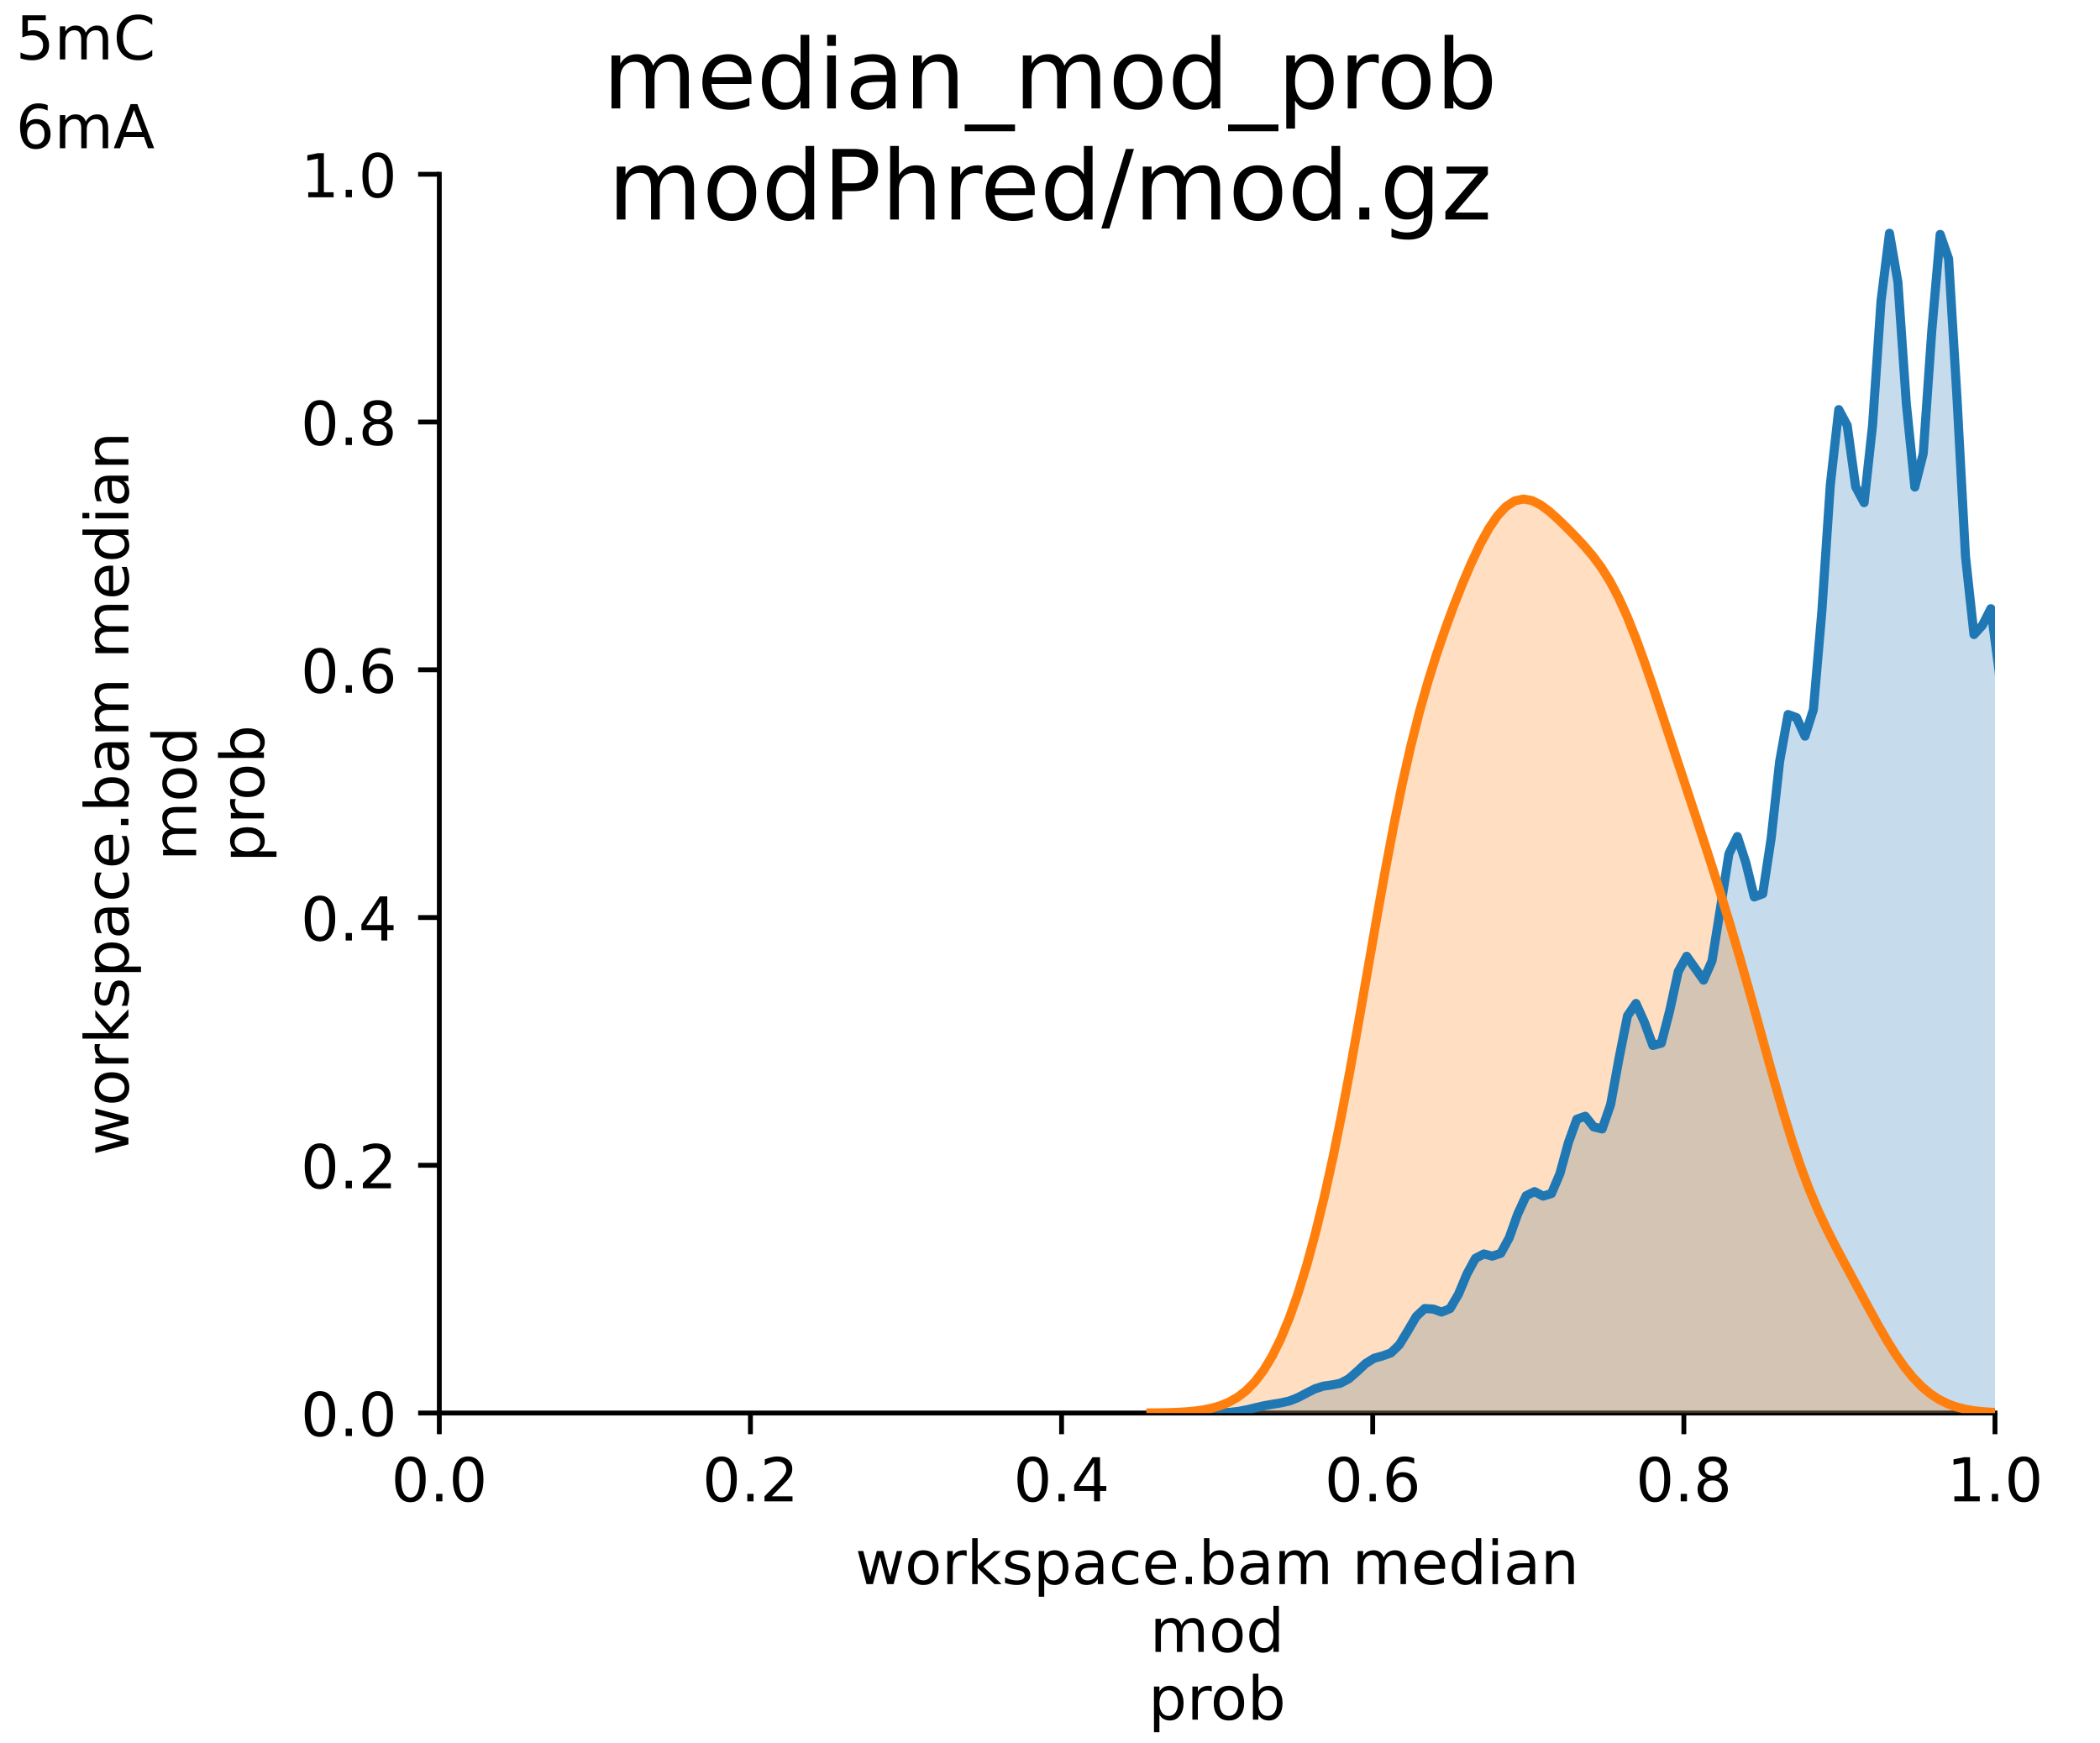 <?xml version="1.0" encoding="utf-8" standalone="no"?>
<!DOCTYPE svg PUBLIC "-//W3C//DTD SVG 1.1//EN"
  "http://www.w3.org/Graphics/SVG/1.1/DTD/svg11.dtd">
<!-- Created with matplotlib (https://matplotlib.org/) -->
<svg height="288pt" version="1.1" viewBox="0 0 347.04 288" width="347.04pt" xmlns="http://www.w3.org/2000/svg" xmlns:xlink="http://www.w3.org/1999/xlink">
 <defs>
  <style type="text/css">*{stroke-linecap:butt;stroke-linejoin:round;}</style>
 </defs>
 <g id="figure_1">
  <g id="patch_1">
   <path d="M 0 288 
L 347.04 288 
L 347.04 0 
L 0 0 
z
" style="fill:#ffffff;"/>
  </g>
  <g id="axes_1">
   <g id="patch_2">
    <path d="M 72.599 233.512 
L 329.688 233.512 
L 329.688 28.8 
L 72.599 28.8 
z
" style="fill:#ffffff;"/>
   </g>
   <g id="matplotlib.axis_1">
    <g id="xtick_1">
     <g id="line2d_1">
      <defs>
       <path d="M 0 0 
L 0 3.5 
" id="mb4187c7992" style="stroke:#000000;stroke-width:0.8;"/>
      </defs>
      <g>
       <use style="stroke:#000000;stroke-width:0.8;" x="72.599" xlink:href="#mb4187c7992" y="233.512"/>
      </g>
     </g>
     <g id="text_1">
      <!-- 0.0 -->
      <g transform="translate(64.647 248.11)scale(0.1 -0.1)">
       <defs>
        <path d="M 31.781 66.406 
Q 24.172 66.406 20.328 58.906 
Q 16.5 51.422 16.5 36.375 
Q 16.5 21.391 20.328 13.891 
Q 24.172 6.391 31.781 6.391 
Q 39.453 6.391 43.281 13.891 
Q 47.125 21.391 47.125 36.375 
Q 47.125 51.422 43.281 58.906 
Q 39.453 66.406 31.781 66.406 
z
M 31.781 74.219 
Q 44.047 74.219 50.516 64.516 
Q 56.984 54.828 56.984 36.375 
Q 56.984 17.969 50.516 8.266 
Q 44.047 -1.422 31.781 -1.422 
Q 19.531 -1.422 13.062 8.266 
Q 6.594 17.969 6.594 36.375 
Q 6.594 54.828 13.062 64.516 
Q 19.531 74.219 31.781 74.219 
z
" id="DejaVuSans-48"/>
        <path d="M 10.688 12.406 
L 21 12.406 
L 21 0 
L 10.688 0 
z
" id="DejaVuSans-46"/>
       </defs>
       <use xlink:href="#DejaVuSans-48"/>
       <use x="63.623" xlink:href="#DejaVuSans-46"/>
       <use x="95.41" xlink:href="#DejaVuSans-48"/>
      </g>
     </g>
    </g>
    <g id="xtick_2">
     <g id="line2d_2">
      <g>
       <use style="stroke:#000000;stroke-width:0.8;" x="124.017" xlink:href="#mb4187c7992" y="233.512"/>
      </g>
     </g>
     <g id="text_2">
      <!-- 0.2 -->
      <g transform="translate(116.065 248.11)scale(0.1 -0.1)">
       <defs>
        <path d="M 19.188 8.297 
L 53.609 8.297 
L 53.609 0 
L 7.328 0 
L 7.328 8.297 
Q 12.938 14.109 22.625 23.891 
Q 32.328 33.688 34.812 36.531 
Q 39.547 41.844 41.422 45.531 
Q 43.312 49.219 43.312 52.781 
Q 43.312 58.594 39.234 62.25 
Q 35.156 65.922 28.609 65.922 
Q 23.969 65.922 18.812 64.312 
Q 13.672 62.703 7.812 59.422 
L 7.812 69.391 
Q 13.766 71.781 18.938 73 
Q 24.125 74.219 28.422 74.219 
Q 39.75 74.219 46.484 68.547 
Q 53.219 62.891 53.219 53.422 
Q 53.219 48.922 51.531 44.891 
Q 49.859 40.875 45.406 35.406 
Q 44.188 33.984 37.641 27.219 
Q 31.109 20.453 19.188 8.297 
z
" id="DejaVuSans-50"/>
       </defs>
       <use xlink:href="#DejaVuSans-48"/>
       <use x="63.623" xlink:href="#DejaVuSans-46"/>
       <use x="95.41" xlink:href="#DejaVuSans-50"/>
      </g>
     </g>
    </g>
    <g id="xtick_3">
     <g id="line2d_3">
      <g>
       <use style="stroke:#000000;stroke-width:0.8;" x="175.435" xlink:href="#mb4187c7992" y="233.512"/>
      </g>
     </g>
     <g id="text_3">
      <!-- 0.4 -->
      <g transform="translate(167.483 248.11)scale(0.1 -0.1)">
       <defs>
        <path d="M 37.797 64.312 
L 12.891 25.391 
L 37.797 25.391 
z
M 35.203 72.906 
L 47.609 72.906 
L 47.609 25.391 
L 58.016 25.391 
L 58.016 17.188 
L 47.609 17.188 
L 47.609 0 
L 37.797 0 
L 37.797 17.188 
L 4.891 17.188 
L 4.891 26.703 
z
" id="DejaVuSans-52"/>
       </defs>
       <use xlink:href="#DejaVuSans-48"/>
       <use x="63.623" xlink:href="#DejaVuSans-46"/>
       <use x="95.41" xlink:href="#DejaVuSans-52"/>
      </g>
     </g>
    </g>
    <g id="xtick_4">
     <g id="line2d_4">
      <g>
       <use style="stroke:#000000;stroke-width:0.8;" x="226.852" xlink:href="#mb4187c7992" y="233.512"/>
      </g>
     </g>
     <g id="text_4">
      <!-- 0.6 -->
      <g transform="translate(218.901 248.11)scale(0.1 -0.1)">
       <defs>
        <path d="M 33.016 40.375 
Q 26.375 40.375 22.484 35.828 
Q 18.609 31.297 18.609 23.391 
Q 18.609 15.531 22.484 10.953 
Q 26.375 6.391 33.016 6.391 
Q 39.656 6.391 43.531 10.953 
Q 47.406 15.531 47.406 23.391 
Q 47.406 31.297 43.531 35.828 
Q 39.656 40.375 33.016 40.375 
z
M 52.594 71.297 
L 52.594 62.312 
Q 48.875 64.062 45.094 64.984 
Q 41.312 65.922 37.594 65.922 
Q 27.828 65.922 22.672 59.328 
Q 17.531 52.734 16.797 39.406 
Q 19.672 43.656 24.016 45.922 
Q 28.375 48.188 33.594 48.188 
Q 44.578 48.188 50.953 41.516 
Q 57.328 34.859 57.328 23.391 
Q 57.328 12.156 50.688 5.359 
Q 44.047 -1.422 33.016 -1.422 
Q 20.359 -1.422 13.672 8.266 
Q 6.984 17.969 6.984 36.375 
Q 6.984 53.656 15.188 63.938 
Q 23.391 74.219 37.203 74.219 
Q 40.922 74.219 44.703 73.484 
Q 48.484 72.75 52.594 71.297 
z
" id="DejaVuSans-54"/>
       </defs>
       <use xlink:href="#DejaVuSans-48"/>
       <use x="63.623" xlink:href="#DejaVuSans-46"/>
       <use x="95.41" xlink:href="#DejaVuSans-54"/>
      </g>
     </g>
    </g>
    <g id="xtick_5">
     <g id="line2d_5">
      <g>
       <use style="stroke:#000000;stroke-width:0.8;" x="278.27" xlink:href="#mb4187c7992" y="233.512"/>
      </g>
     </g>
     <g id="text_5">
      <!-- 0.8 -->
      <g transform="translate(270.319 248.11)scale(0.1 -0.1)">
       <defs>
        <path d="M 31.781 34.625 
Q 24.75 34.625 20.719 30.859 
Q 16.703 27.094 16.703 20.516 
Q 16.703 13.922 20.719 10.156 
Q 24.75 6.391 31.781 6.391 
Q 38.812 6.391 42.859 10.172 
Q 46.922 13.969 46.922 20.516 
Q 46.922 27.094 42.891 30.859 
Q 38.875 34.625 31.781 34.625 
z
M 21.922 38.812 
Q 15.578 40.375 12.031 44.719 
Q 8.5 49.078 8.5 55.328 
Q 8.5 64.062 14.719 69.141 
Q 20.953 74.219 31.781 74.219 
Q 42.672 74.219 48.875 69.141 
Q 55.078 64.062 55.078 55.328 
Q 55.078 49.078 51.531 44.719 
Q 48 40.375 41.703 38.812 
Q 48.828 37.156 52.797 32.312 
Q 56.781 27.484 56.781 20.516 
Q 56.781 9.906 50.312 4.234 
Q 43.844 -1.422 31.781 -1.422 
Q 19.734 -1.422 13.25 4.234 
Q 6.781 9.906 6.781 20.516 
Q 6.781 27.484 10.781 32.312 
Q 14.797 37.156 21.922 38.812 
z
M 18.312 54.391 
Q 18.312 48.734 21.844 45.562 
Q 25.391 42.391 31.781 42.391 
Q 38.141 42.391 41.719 45.562 
Q 45.312 48.734 45.312 54.391 
Q 45.312 60.062 41.719 63.234 
Q 38.141 66.406 31.781 66.406 
Q 25.391 66.406 21.844 63.234 
Q 18.312 60.062 18.312 54.391 
z
" id="DejaVuSans-56"/>
       </defs>
       <use xlink:href="#DejaVuSans-48"/>
       <use x="63.623" xlink:href="#DejaVuSans-46"/>
       <use x="95.41" xlink:href="#DejaVuSans-56"/>
      </g>
     </g>
    </g>
    <g id="xtick_6">
     <g id="line2d_6">
      <g>
       <use style="stroke:#000000;stroke-width:0.8;" x="329.688" xlink:href="#mb4187c7992" y="233.512"/>
      </g>
     </g>
     <g id="text_6">
      <!-- 1.0 -->
      <g transform="translate(321.736 248.11)scale(0.1 -0.1)">
       <defs>
        <path d="M 12.406 8.297 
L 28.516 8.297 
L 28.516 63.922 
L 10.984 60.406 
L 10.984 69.391 
L 28.422 72.906 
L 38.281 72.906 
L 38.281 8.297 
L 54.391 8.297 
L 54.391 0 
L 12.406 0 
z
" id="DejaVuSans-49"/>
       </defs>
       <use xlink:href="#DejaVuSans-49"/>
       <use x="63.623" xlink:href="#DejaVuSans-46"/>
       <use x="95.41" xlink:href="#DejaVuSans-48"/>
      </g>
     </g>
    </g>
    <g id="text_7">
     <!-- workspace.bam median -->
     <g transform="translate(141.346 261.789)scale(0.1 -0.1)">
      <defs>
       <path d="M 4.203 54.688 
L 13.188 54.688 
L 24.422 12.016 
L 35.594 54.688 
L 46.188 54.688 
L 57.422 12.016 
L 68.609 54.688 
L 77.594 54.688 
L 63.281 0 
L 52.688 0 
L 40.922 44.828 
L 29.109 0 
L 18.5 0 
z
" id="DejaVuSans-119"/>
       <path d="M 30.609 48.391 
Q 23.391 48.391 19.188 42.75 
Q 14.984 37.109 14.984 27.297 
Q 14.984 17.484 19.156 11.844 
Q 23.344 6.203 30.609 6.203 
Q 37.797 6.203 41.984 11.859 
Q 46.188 17.531 46.188 27.297 
Q 46.188 37.016 41.984 42.703 
Q 37.797 48.391 30.609 48.391 
z
M 30.609 56 
Q 42.328 56 49.016 48.375 
Q 55.719 40.766 55.719 27.297 
Q 55.719 13.875 49.016 6.219 
Q 42.328 -1.422 30.609 -1.422 
Q 18.844 -1.422 12.172 6.219 
Q 5.516 13.875 5.516 27.297 
Q 5.516 40.766 12.172 48.375 
Q 18.844 56 30.609 56 
z
" id="DejaVuSans-111"/>
       <path d="M 41.109 46.297 
Q 39.594 47.172 37.812 47.578 
Q 36.031 48 33.891 48 
Q 26.266 48 22.188 43.047 
Q 18.109 38.094 18.109 28.812 
L 18.109 0 
L 9.078 0 
L 9.078 54.688 
L 18.109 54.688 
L 18.109 46.188 
Q 20.953 51.172 25.484 53.578 
Q 30.031 56 36.531 56 
Q 37.453 56 38.578 55.875 
Q 39.703 55.766 41.062 55.516 
z
" id="DejaVuSans-114"/>
       <path d="M 9.078 75.984 
L 18.109 75.984 
L 18.109 31.109 
L 44.922 54.688 
L 56.391 54.688 
L 27.391 29.109 
L 57.625 0 
L 45.906 0 
L 18.109 26.703 
L 18.109 0 
L 9.078 0 
z
" id="DejaVuSans-107"/>
       <path d="M 44.281 53.078 
L 44.281 44.578 
Q 40.484 46.531 36.375 47.5 
Q 32.281 48.484 27.875 48.484 
Q 21.188 48.484 17.844 46.438 
Q 14.5 44.391 14.5 40.281 
Q 14.5 37.156 16.891 35.375 
Q 19.281 33.594 26.516 31.984 
L 29.594 31.297 
Q 39.156 29.25 43.188 25.516 
Q 47.219 21.781 47.219 15.094 
Q 47.219 7.469 41.188 3.016 
Q 35.156 -1.422 24.609 -1.422 
Q 20.219 -1.422 15.453 -0.562 
Q 10.688 0.297 5.422 2 
L 5.422 11.281 
Q 10.406 8.688 15.234 7.391 
Q 20.062 6.109 24.812 6.109 
Q 31.156 6.109 34.562 8.281 
Q 37.984 10.453 37.984 14.406 
Q 37.984 18.062 35.516 20.016 
Q 33.062 21.969 24.703 23.781 
L 21.578 24.516 
Q 13.234 26.266 9.516 29.906 
Q 5.812 33.547 5.812 39.891 
Q 5.812 47.609 11.281 51.797 
Q 16.75 56 26.812 56 
Q 31.781 56 36.172 55.266 
Q 40.578 54.547 44.281 53.078 
z
" id="DejaVuSans-115"/>
       <path d="M 18.109 8.203 
L 18.109 -20.797 
L 9.078 -20.797 
L 9.078 54.688 
L 18.109 54.688 
L 18.109 46.391 
Q 20.953 51.266 25.266 53.625 
Q 29.594 56 35.594 56 
Q 45.562 56 51.781 48.094 
Q 58.016 40.188 58.016 27.297 
Q 58.016 14.406 51.781 6.484 
Q 45.562 -1.422 35.594 -1.422 
Q 29.594 -1.422 25.266 0.953 
Q 20.953 3.328 18.109 8.203 
z
M 48.688 27.297 
Q 48.688 37.203 44.609 42.844 
Q 40.531 48.484 33.406 48.484 
Q 26.266 48.484 22.188 42.844 
Q 18.109 37.203 18.109 27.297 
Q 18.109 17.391 22.188 11.75 
Q 26.266 6.109 33.406 6.109 
Q 40.531 6.109 44.609 11.75 
Q 48.688 17.391 48.688 27.297 
z
" id="DejaVuSans-112"/>
       <path d="M 34.281 27.484 
Q 23.391 27.484 19.188 25 
Q 14.984 22.516 14.984 16.5 
Q 14.984 11.719 18.141 8.906 
Q 21.297 6.109 26.703 6.109 
Q 34.188 6.109 38.703 11.406 
Q 43.219 16.703 43.219 25.484 
L 43.219 27.484 
z
M 52.203 31.203 
L 52.203 0 
L 43.219 0 
L 43.219 8.297 
Q 40.141 3.328 35.547 0.953 
Q 30.953 -1.422 24.312 -1.422 
Q 15.922 -1.422 10.953 3.297 
Q 6 8.016 6 15.922 
Q 6 25.141 12.172 29.828 
Q 18.359 34.516 30.609 34.516 
L 43.219 34.516 
L 43.219 35.406 
Q 43.219 41.609 39.141 45 
Q 35.062 48.391 27.688 48.391 
Q 23 48.391 18.547 47.266 
Q 14.109 46.141 10.016 43.891 
L 10.016 52.203 
Q 14.938 54.109 19.578 55.047 
Q 24.219 56 28.609 56 
Q 40.484 56 46.344 49.844 
Q 52.203 43.703 52.203 31.203 
z
" id="DejaVuSans-97"/>
       <path d="M 48.781 52.594 
L 48.781 44.188 
Q 44.969 46.297 41.141 47.344 
Q 37.312 48.391 33.406 48.391 
Q 24.656 48.391 19.812 42.844 
Q 14.984 37.312 14.984 27.297 
Q 14.984 17.281 19.812 11.734 
Q 24.656 6.203 33.406 6.203 
Q 37.312 6.203 41.141 7.25 
Q 44.969 8.297 48.781 10.406 
L 48.781 2.094 
Q 45.016 0.344 40.984 -0.531 
Q 36.969 -1.422 32.422 -1.422 
Q 20.062 -1.422 12.781 6.344 
Q 5.516 14.109 5.516 27.297 
Q 5.516 40.672 12.859 48.328 
Q 20.219 56 33.016 56 
Q 37.156 56 41.109 55.141 
Q 45.062 54.297 48.781 52.594 
z
" id="DejaVuSans-99"/>
       <path d="M 56.203 29.594 
L 56.203 25.203 
L 14.891 25.203 
Q 15.484 15.922 20.484 11.062 
Q 25.484 6.203 34.422 6.203 
Q 39.594 6.203 44.453 7.469 
Q 49.312 8.734 54.109 11.281 
L 54.109 2.781 
Q 49.266 0.734 44.188 -0.344 
Q 39.109 -1.422 33.891 -1.422 
Q 20.797 -1.422 13.156 6.188 
Q 5.516 13.812 5.516 26.812 
Q 5.516 40.234 12.766 48.109 
Q 20.016 56 32.328 56 
Q 43.359 56 49.781 48.891 
Q 56.203 41.797 56.203 29.594 
z
M 47.219 32.234 
Q 47.125 39.594 43.094 43.984 
Q 39.062 48.391 32.422 48.391 
Q 24.906 48.391 20.391 44.141 
Q 15.875 39.891 15.188 32.172 
z
" id="DejaVuSans-101"/>
       <path d="M 48.688 27.297 
Q 48.688 37.203 44.609 42.844 
Q 40.531 48.484 33.406 48.484 
Q 26.266 48.484 22.188 42.844 
Q 18.109 37.203 18.109 27.297 
Q 18.109 17.391 22.188 11.75 
Q 26.266 6.109 33.406 6.109 
Q 40.531 6.109 44.609 11.75 
Q 48.688 17.391 48.688 27.297 
z
M 18.109 46.391 
Q 20.953 51.266 25.266 53.625 
Q 29.594 56 35.594 56 
Q 45.562 56 51.781 48.094 
Q 58.016 40.188 58.016 27.297 
Q 58.016 14.406 51.781 6.484 
Q 45.562 -1.422 35.594 -1.422 
Q 29.594 -1.422 25.266 0.953 
Q 20.953 3.328 18.109 8.203 
L 18.109 0 
L 9.078 0 
L 9.078 75.984 
L 18.109 75.984 
z
" id="DejaVuSans-98"/>
       <path d="M 52 44.188 
Q 55.375 50.25 60.062 53.125 
Q 64.75 56 71.094 56 
Q 79.641 56 84.281 50.016 
Q 88.922 44.047 88.922 33.016 
L 88.922 0 
L 79.891 0 
L 79.891 32.719 
Q 79.891 40.578 77.094 44.375 
Q 74.312 48.188 68.609 48.188 
Q 61.625 48.188 57.562 43.547 
Q 53.516 38.922 53.516 30.906 
L 53.516 0 
L 44.484 0 
L 44.484 32.719 
Q 44.484 40.625 41.703 44.406 
Q 38.922 48.188 33.109 48.188 
Q 26.219 48.188 22.156 43.531 
Q 18.109 38.875 18.109 30.906 
L 18.109 0 
L 9.078 0 
L 9.078 54.688 
L 18.109 54.688 
L 18.109 46.188 
Q 21.188 51.219 25.484 53.609 
Q 29.781 56 35.688 56 
Q 41.656 56 45.828 52.969 
Q 50 49.953 52 44.188 
z
" id="DejaVuSans-109"/>
       <path id="DejaVuSans-32"/>
       <path d="M 45.406 46.391 
L 45.406 75.984 
L 54.391 75.984 
L 54.391 0 
L 45.406 0 
L 45.406 8.203 
Q 42.578 3.328 38.25 0.953 
Q 33.938 -1.422 27.875 -1.422 
Q 17.969 -1.422 11.734 6.484 
Q 5.516 14.406 5.516 27.297 
Q 5.516 40.188 11.734 48.094 
Q 17.969 56 27.875 56 
Q 33.938 56 38.25 53.625 
Q 42.578 51.266 45.406 46.391 
z
M 14.797 27.297 
Q 14.797 17.391 18.875 11.75 
Q 22.953 6.109 30.078 6.109 
Q 37.203 6.109 41.297 11.75 
Q 45.406 17.391 45.406 27.297 
Q 45.406 37.203 41.297 42.844 
Q 37.203 48.484 30.078 48.484 
Q 22.953 48.484 18.875 42.844 
Q 14.797 37.203 14.797 27.297 
z
" id="DejaVuSans-100"/>
       <path d="M 9.422 54.688 
L 18.406 54.688 
L 18.406 0 
L 9.422 0 
z
M 9.422 75.984 
L 18.406 75.984 
L 18.406 64.594 
L 9.422 64.594 
z
" id="DejaVuSans-105"/>
       <path d="M 54.891 33.016 
L 54.891 0 
L 45.906 0 
L 45.906 32.719 
Q 45.906 40.484 42.875 44.328 
Q 39.844 48.188 33.797 48.188 
Q 26.516 48.188 22.312 43.547 
Q 18.109 38.922 18.109 30.906 
L 18.109 0 
L 9.078 0 
L 9.078 54.688 
L 18.109 54.688 
L 18.109 46.188 
Q 21.344 51.125 25.703 53.562 
Q 30.078 56 35.797 56 
Q 45.219 56 50.047 50.172 
Q 54.891 44.344 54.891 33.016 
z
" id="DejaVuSans-110"/>
      </defs>
      <use xlink:href="#DejaVuSans-119"/>
      <use x="81.787" xlink:href="#DejaVuSans-111"/>
      <use x="142.969" xlink:href="#DejaVuSans-114"/>
      <use x="184.082" xlink:href="#DejaVuSans-107"/>
      <use x="241.992" xlink:href="#DejaVuSans-115"/>
      <use x="294.092" xlink:href="#DejaVuSans-112"/>
      <use x="357.568" xlink:href="#DejaVuSans-97"/>
      <use x="418.848" xlink:href="#DejaVuSans-99"/>
      <use x="473.828" xlink:href="#DejaVuSans-101"/>
      <use x="535.352" xlink:href="#DejaVuSans-46"/>
      <use x="567.139" xlink:href="#DejaVuSans-98"/>
      <use x="630.615" xlink:href="#DejaVuSans-97"/>
      <use x="691.895" xlink:href="#DejaVuSans-109"/>
      <use x="789.307" xlink:href="#DejaVuSans-32"/>
      <use x="821.094" xlink:href="#DejaVuSans-109"/>
      <use x="918.506" xlink:href="#DejaVuSans-101"/>
      <use x="980.029" xlink:href="#DejaVuSans-100"/>
      <use x="1043.506" xlink:href="#DejaVuSans-105"/>
      <use x="1071.289" xlink:href="#DejaVuSans-97"/>
      <use x="1132.568" xlink:href="#DejaVuSans-110"/>
     </g>
     <!-- mod -->
     <g transform="translate(190.04 272.986)scale(0.1 -0.1)">
      <use xlink:href="#DejaVuSans-109"/>
      <use x="97.412" xlink:href="#DejaVuSans-111"/>
      <use x="158.594" xlink:href="#DejaVuSans-100"/>
     </g>
     <!-- prob -->
     <g transform="translate(189.793 284.184)scale(0.1 -0.1)">
      <use xlink:href="#DejaVuSans-112"/>
      <use x="63.477" xlink:href="#DejaVuSans-114"/>
      <use x="102.34" xlink:href="#DejaVuSans-111"/>
      <use x="163.521" xlink:href="#DejaVuSans-98"/>
     </g>
    </g>
   </g>
   <g id="matplotlib.axis_2">
    <g id="ytick_1">
     <g id="line2d_7">
      <defs>
       <path d="M 0 0 
L -3.5 0 
" id="m13e0fb0ad4" style="stroke:#000000;stroke-width:0.8;"/>
      </defs>
      <g>
       <use style="stroke:#000000;stroke-width:0.8;" x="72.599" xlink:href="#m13e0fb0ad4" y="233.512"/>
      </g>
     </g>
     <g id="text_8">
      <!-- 0.0 -->
      <g transform="translate(49.696 237.311)scale(0.1 -0.1)">
       <use xlink:href="#DejaVuSans-48"/>
       <use x="63.623" xlink:href="#DejaVuSans-46"/>
       <use x="95.41" xlink:href="#DejaVuSans-48"/>
      </g>
     </g>
    </g>
    <g id="ytick_2">
     <g id="line2d_8">
      <g>
       <use style="stroke:#000000;stroke-width:0.8;" x="72.599" xlink:href="#m13e0fb0ad4" y="192.57"/>
      </g>
     </g>
     <g id="text_9">
      <!-- 0.2 -->
      <g transform="translate(49.696 196.369)scale(0.1 -0.1)">
       <use xlink:href="#DejaVuSans-48"/>
       <use x="63.623" xlink:href="#DejaVuSans-46"/>
       <use x="95.41" xlink:href="#DejaVuSans-50"/>
      </g>
     </g>
    </g>
    <g id="ytick_3">
     <g id="line2d_9">
      <g>
       <use style="stroke:#000000;stroke-width:0.8;" x="72.599" xlink:href="#m13e0fb0ad4" y="151.627"/>
      </g>
     </g>
     <g id="text_10">
      <!-- 0.4 -->
      <g transform="translate(49.696 155.426)scale(0.1 -0.1)">
       <use xlink:href="#DejaVuSans-48"/>
       <use x="63.623" xlink:href="#DejaVuSans-46"/>
       <use x="95.41" xlink:href="#DejaVuSans-52"/>
      </g>
     </g>
    </g>
    <g id="ytick_4">
     <g id="line2d_10">
      <g>
       <use style="stroke:#000000;stroke-width:0.8;" x="72.599" xlink:href="#m13e0fb0ad4" y="110.685"/>
      </g>
     </g>
     <g id="text_11">
      <!-- 0.6 -->
      <g transform="translate(49.696 114.484)scale(0.1 -0.1)">
       <use xlink:href="#DejaVuSans-48"/>
       <use x="63.623" xlink:href="#DejaVuSans-46"/>
       <use x="95.41" xlink:href="#DejaVuSans-54"/>
      </g>
     </g>
    </g>
    <g id="ytick_5">
     <g id="line2d_11">
      <g>
       <use style="stroke:#000000;stroke-width:0.8;" x="72.599" xlink:href="#m13e0fb0ad4" y="69.742"/>
      </g>
     </g>
     <g id="text_12">
      <!-- 0.8 -->
      <g transform="translate(49.696 73.542)scale(0.1 -0.1)">
       <use xlink:href="#DejaVuSans-48"/>
       <use x="63.623" xlink:href="#DejaVuSans-46"/>
       <use x="95.41" xlink:href="#DejaVuSans-56"/>
      </g>
     </g>
    </g>
    <g id="ytick_6">
     <g id="line2d_12">
      <g>
       <use style="stroke:#000000;stroke-width:0.8;" x="72.599" xlink:href="#m13e0fb0ad4" y="28.8"/>
      </g>
     </g>
     <g id="text_13">
      <!-- 1.0 -->
      <g transform="translate(49.696 32.599)scale(0.1 -0.1)">
       <use xlink:href="#DejaVuSans-49"/>
       <use x="63.623" xlink:href="#DejaVuSans-46"/>
       <use x="95.41" xlink:href="#DejaVuSans-48"/>
      </g>
     </g>
    </g>
    <g id="text_14">
     <!-- workspace.bam median -->
     <g transform="translate(21.22 190.954)rotate(-90)scale(0.1 -0.1)">
      <use xlink:href="#DejaVuSans-119"/>
      <use x="81.787" xlink:href="#DejaVuSans-111"/>
      <use x="142.969" xlink:href="#DejaVuSans-114"/>
      <use x="184.082" xlink:href="#DejaVuSans-107"/>
      <use x="241.992" xlink:href="#DejaVuSans-115"/>
      <use x="294.092" xlink:href="#DejaVuSans-112"/>
      <use x="357.568" xlink:href="#DejaVuSans-97"/>
      <use x="418.848" xlink:href="#DejaVuSans-99"/>
      <use x="473.828" xlink:href="#DejaVuSans-101"/>
      <use x="535.352" xlink:href="#DejaVuSans-46"/>
      <use x="567.139" xlink:href="#DejaVuSans-98"/>
      <use x="630.615" xlink:href="#DejaVuSans-97"/>
      <use x="691.895" xlink:href="#DejaVuSans-109"/>
      <use x="789.307" xlink:href="#DejaVuSans-32"/>
      <use x="821.094" xlink:href="#DejaVuSans-109"/>
      <use x="918.506" xlink:href="#DejaVuSans-101"/>
      <use x="980.029" xlink:href="#DejaVuSans-100"/>
      <use x="1043.506" xlink:href="#DejaVuSans-105"/>
      <use x="1071.289" xlink:href="#DejaVuSans-97"/>
      <use x="1132.568" xlink:href="#DejaVuSans-110"/>
     </g>
     <!-- mod -->
     <g transform="translate(32.418 142.26)rotate(-90)scale(0.1 -0.1)">
      <use xlink:href="#DejaVuSans-109"/>
      <use x="97.412" xlink:href="#DejaVuSans-111"/>
      <use x="158.594" xlink:href="#DejaVuSans-100"/>
     </g>
     <!-- prob -->
     <g transform="translate(43.616 142.507)rotate(-90)scale(0.1 -0.1)">
      <use xlink:href="#DejaVuSans-112"/>
      <use x="63.477" xlink:href="#DejaVuSans-114"/>
      <use x="102.34" xlink:href="#DejaVuSans-111"/>
      <use x="163.521" xlink:href="#DejaVuSans-98"/>
     </g>
    </g>
   </g>
   <g id="patch_3">
    <path d="M 72.599 233.512 
L 72.599 28.8 
" style="fill:none;stroke:#000000;stroke-linecap:square;stroke-linejoin:miter;stroke-width:0.8;"/>
   </g>
   <g id="patch_4">
    <path d="M 72.599 233.512 
L 329.688 233.512 
" style="fill:none;stroke:#000000;stroke-linecap:square;stroke-linejoin:miter;stroke-width:0.8;"/>
   </g>
  </g>
  <g id="axes_2">
   <g id="PolyCollection_1">
    <path clip-path="url(#pf9d9b2d3ca)" d="M 200.536 233.501 
L 200.536 233.512 
L 201.933 233.512 
L 203.329 233.512 
L 204.725 233.512 
L 206.122 233.512 
L 207.518 233.512 
L 208.915 233.512 
L 210.311 233.512 
L 211.707 233.512 
L 213.104 233.512 
L 214.5 233.512 
L 215.897 233.512 
L 217.293 233.512 
L 218.689 233.512 
L 220.086 233.512 
L 221.482 233.512 
L 222.879 233.512 
L 224.275 233.512 
L 225.671 233.512 
L 227.068 233.512 
L 228.464 233.512 
L 229.861 233.512 
L 231.257 233.512 
L 232.653 233.512 
L 234.05 233.512 
L 235.446 233.512 
L 236.842 233.512 
L 238.239 233.512 
L 239.635 233.512 
L 241.032 233.512 
L 242.428 233.512 
L 243.824 233.512 
L 245.221 233.512 
L 246.617 233.512 
L 248.014 233.512 
L 249.41 233.512 
L 250.806 233.512 
L 252.203 233.512 
L 253.599 233.512 
L 254.996 233.512 
L 256.392 233.512 
L 257.788 233.512 
L 259.185 233.512 
L 260.581 233.512 
L 261.978 233.512 
L 263.374 233.512 
L 264.77 233.512 
L 266.167 233.512 
L 267.563 233.512 
L 268.959 233.512 
L 270.356 233.512 
L 271.752 233.512 
L 273.149 233.512 
L 274.545 233.512 
L 275.941 233.512 
L 277.338 233.512 
L 278.734 233.512 
L 280.131 233.512 
L 281.527 233.512 
L 282.923 233.512 
L 284.32 233.512 
L 285.716 233.512 
L 287.113 233.512 
L 288.509 233.512 
L 289.905 233.512 
L 291.302 233.512 
L 292.698 233.512 
L 294.095 233.512 
L 295.491 233.512 
L 296.887 233.512 
L 298.284 233.512 
L 299.68 233.512 
L 301.077 233.512 
L 302.473 233.512 
L 303.869 233.512 
L 305.266 233.512 
L 306.662 233.512 
L 308.058 233.512 
L 309.455 233.512 
L 310.851 233.512 
L 312.248 233.512 
L 313.644 233.512 
L 315.04 233.512 
L 316.437 233.512 
L 317.833 233.512 
L 319.23 233.512 
L 320.626 233.512 
L 322.022 233.512 
L 323.419 233.512 
L 324.815 233.512 
L 326.212 233.512 
L 327.608 233.512 
L 329.004 233.512 
L 330.401 233.512 
L 331.797 233.512 
L 333.194 233.512 
L 334.59 233.512 
L 335.986 233.512 
L 337.383 233.512 
L 338.779 233.512 
L 338.779 232.204 
L 338.779 232.204 
L 337.383 228.821 
L 335.986 219.895 
L 334.59 201.483 
L 333.194 172.348 
L 331.797 138.254 
L 330.401 111.212 
L 329.004 100.589 
L 327.608 103.327 
L 326.212 104.863 
L 324.815 92.005 
L 323.419 65.996 
L 322.022 42.771 
L 320.626 38.733 
L 319.23 54.825 
L 317.833 74.942 
L 316.437 80.488 
L 315.04 66.773 
L 313.644 46.632 
L 312.248 38.548 
L 310.851 49.778 
L 309.455 70.266 
L 308.058 83.07 
L 306.662 80.46 
L 305.266 70.314 
L 303.869 67.69 
L 302.473 80.116 
L 301.077 101.026 
L 299.68 117.236 
L 298.284 121.655 
L 296.887 118.59 
L 295.491 118.08 
L 294.095 125.864 
L 292.698 138.531 
L 291.302 147.71 
L 289.905 148.23 
L 288.509 142.551 
L 287.113 138.247 
L 285.716 141.1 
L 284.32 150.06 
L 282.923 158.794 
L 281.527 161.973 
L 280.131 160.001 
L 278.734 158.027 
L 277.338 160.56 
L 275.941 166.977 
L 274.545 172.395 
L 273.149 172.769 
L 271.752 168.932 
L 270.356 165.827 
L 268.959 167.861 
L 267.563 174.863 
L 266.167 182.532 
L 264.77 186.565 
L 263.374 186.228 
L 261.978 184.465 
L 260.581 184.96 
L 259.185 188.836 
L 257.788 193.947 
L 256.392 197.242 
L 254.996 197.667 
L 253.599 196.921 
L 252.203 197.601 
L 250.806 200.638 
L 249.41 204.548 
L 248.014 207.118 
L 246.617 207.589 
L 245.221 207.222 
L 243.824 207.95 
L 242.428 210.514 
L 241.032 213.86 
L 239.635 216.244 
L 238.239 216.832 
L 236.842 216.328 
L 235.446 216.242 
L 234.05 217.551 
L 232.653 219.929 
L 231.257 222.224 
L 229.861 223.577 
L 228.464 224.076 
L 227.068 224.463 
L 225.671 225.338 
L 224.275 226.649 
L 222.879 227.874 
L 221.482 228.598 
L 220.086 228.871 
L 218.689 229.07 
L 217.293 229.519 
L 215.897 230.227 
L 214.5 230.963 
L 213.104 231.51 
L 211.707 231.834 
L 210.311 232.053 
L 208.915 232.301 
L 207.518 232.622 
L 206.122 232.958 
L 204.725 233.227 
L 203.329 233.392 
L 201.933 233.471 
L 200.536 233.501 
z
" style="fill:#1f77b4;fill-opacity:0.25;"/>
   </g>
   <g id="PolyCollection_2">
    <path clip-path="url(#pf9d9b2d3ca)" d="M 190.197 233.494 
L 190.197 233.512 
L 191.628 233.512 
L 193.059 233.512 
L 194.49 233.512 
L 195.922 233.512 
L 197.353 233.512 
L 198.784 233.512 
L 200.216 233.512 
L 201.647 233.512 
L 203.078 233.512 
L 204.509 233.512 
L 205.941 233.512 
L 207.372 233.512 
L 208.803 233.512 
L 210.235 233.512 
L 211.666 233.512 
L 213.097 233.512 
L 214.528 233.512 
L 215.96 233.512 
L 217.391 233.512 
L 218.822 233.512 
L 220.254 233.512 
L 221.685 233.512 
L 223.116 233.512 
L 224.547 233.512 
L 225.979 233.512 
L 227.41 233.512 
L 228.841 233.512 
L 230.273 233.512 
L 231.704 233.512 
L 233.135 233.512 
L 234.566 233.512 
L 235.998 233.512 
L 237.429 233.512 
L 238.86 233.512 
L 240.292 233.512 
L 241.723 233.512 
L 243.154 233.512 
L 244.585 233.512 
L 246.017 233.512 
L 247.448 233.512 
L 248.879 233.512 
L 250.311 233.512 
L 251.742 233.512 
L 253.173 233.512 
L 254.604 233.512 
L 256.036 233.512 
L 257.467 233.512 
L 258.898 233.512 
L 260.33 233.512 
L 261.761 233.512 
L 263.192 233.512 
L 264.623 233.512 
L 266.055 233.512 
L 267.486 233.512 
L 268.917 233.512 
L 270.349 233.512 
L 271.78 233.512 
L 273.211 233.512 
L 274.642 233.512 
L 276.074 233.512 
L 277.505 233.512 
L 278.936 233.512 
L 280.368 233.512 
L 281.799 233.512 
L 283.23 233.512 
L 284.661 233.512 
L 286.093 233.512 
L 287.524 233.512 
L 288.955 233.512 
L 290.387 233.512 
L 291.818 233.512 
L 293.249 233.512 
L 294.68 233.512 
L 296.112 233.512 
L 297.543 233.512 
L 298.974 233.512 
L 300.406 233.512 
L 301.837 233.512 
L 303.268 233.512 
L 304.699 233.512 
L 306.131 233.512 
L 307.562 233.512 
L 308.993 233.512 
L 310.425 233.512 
L 311.856 233.512 
L 313.287 233.512 
L 314.718 233.512 
L 316.15 233.512 
L 317.581 233.512 
L 319.012 233.512 
L 320.444 233.512 
L 321.875 233.512 
L 323.306 233.512 
L 324.737 233.512 
L 326.169 233.512 
L 327.6 233.512 
L 329.031 233.512 
L 330.463 233.512 
L 331.894 233.512 
L 331.894 233.475 
L 331.894 233.475 
L 330.463 233.441 
L 329.031 233.382 
L 327.6 233.281 
L 326.169 233.12 
L 324.737 232.872 
L 323.306 232.506 
L 321.875 231.986 
L 320.444 231.276 
L 319.012 230.337 
L 317.581 229.139 
L 316.15 227.659 
L 314.718 225.889 
L 313.287 223.841 
L 311.856 221.55 
L 310.425 219.073 
L 308.993 216.477 
L 307.562 213.831 
L 306.131 211.179 
L 304.699 208.526 
L 303.268 205.83 
L 301.837 203.004 
L 300.406 199.937 
L 298.974 196.524 
L 297.543 192.692 
L 296.112 188.423 
L 294.68 183.761 
L 293.249 178.799 
L 291.818 173.659 
L 290.387 168.464 
L 288.955 163.32 
L 287.524 158.296 
L 286.093 153.427 
L 284.661 148.72 
L 283.23 144.156 
L 281.799 139.705 
L 280.368 135.331 
L 278.936 130.995 
L 277.505 126.661 
L 276.074 122.311 
L 274.642 117.957 
L 273.211 113.646 
L 271.78 109.464 
L 270.349 105.523 
L 268.917 101.93 
L 267.486 98.765 
L 266.055 96.056 
L 264.623 93.776 
L 263.192 91.847 
L 261.761 90.167 
L 260.33 88.633 
L 258.898 87.178 
L 257.467 85.788 
L 256.036 84.509 
L 254.604 83.445 
L 253.173 82.722 
L 251.742 82.47 
L 250.311 82.783 
L 248.879 83.713 
L 247.448 85.259 
L 246.017 87.376 
L 244.585 89.991 
L 243.154 93.015 
L 241.723 96.368 
L 240.292 99.992 
L 238.86 103.873 
L 237.429 108.05 
L 235.998 112.609 
L 234.566 117.667 
L 233.135 123.333 
L 231.704 129.676 
L 230.273 136.692 
L 228.841 144.296 
L 227.41 152.325 
L 225.979 160.564 
L 224.547 168.783 
L 223.116 176.767 
L 221.685 184.347 
L 220.254 191.407 
L 218.822 197.886 
L 217.391 203.758 
L 215.96 209.022 
L 214.528 213.681 
L 213.097 217.741 
L 211.666 221.214 
L 210.235 224.117 
L 208.803 226.483 
L 207.372 228.362 
L 205.941 229.815 
L 204.509 230.912 
L 203.078 231.721 
L 201.647 232.304 
L 200.216 232.716 
L 198.784 233.001 
L 197.353 233.194 
L 195.922 233.32 
L 194.49 233.4 
L 193.059 233.449 
L 191.628 233.478 
L 190.197 233.494 
z
" style="fill:#ff7f0e;fill-opacity:0.25;"/>
   </g>
   <g id="line2d_13">
    <path clip-path="url(#pf9d9b2d3ca)" d="M 200.536 233.501 
L 201.933 233.471 
L 203.329 233.392 
L 204.725 233.227 
L 206.122 232.958 
L 207.518 232.622 
L 208.915 232.301 
L 210.311 232.053 
L 211.707 231.834 
L 213.104 231.51 
L 214.5 230.963 
L 215.897 230.227 
L 217.293 229.519 
L 218.689 229.07 
L 220.086 228.871 
L 221.482 228.598 
L 222.879 227.874 
L 224.275 226.649 
L 225.671 225.338 
L 227.068 224.463 
L 228.464 224.076 
L 229.861 223.577 
L 231.257 222.224 
L 232.653 219.929 
L 234.05 217.551 
L 235.446 216.242 
L 236.842 216.328 
L 238.239 216.832 
L 239.635 216.244 
L 241.032 213.86 
L 242.428 210.514 
L 243.824 207.95 
L 245.221 207.222 
L 246.617 207.589 
L 248.014 207.118 
L 249.41 204.548 
L 250.806 200.638 
L 252.203 197.601 
L 253.599 196.921 
L 254.996 197.667 
L 256.392 197.242 
L 257.788 193.947 
L 259.185 188.836 
L 260.581 184.96 
L 261.978 184.465 
L 263.374 186.228 
L 264.77 186.565 
L 266.167 182.532 
L 267.563 174.863 
L 268.959 167.861 
L 270.356 165.827 
L 271.752 168.932 
L 273.149 172.769 
L 274.545 172.395 
L 275.941 166.977 
L 277.338 160.56 
L 278.734 158.027 
L 280.131 160.001 
L 281.527 161.973 
L 282.923 158.794 
L 284.32 150.06 
L 285.716 141.1 
L 287.113 138.247 
L 288.509 142.551 
L 289.905 148.23 
L 291.302 147.71 
L 292.698 138.531 
L 294.095 125.864 
L 295.491 118.08 
L 296.887 118.59 
L 298.284 121.655 
L 299.68 117.236 
L 301.077 101.026 
L 302.473 80.116 
L 303.869 67.69 
L 305.266 70.314 
L 306.662 80.46 
L 308.058 83.07 
L 309.455 70.266 
L 310.851 49.778 
L 312.248 38.548 
L 313.644 46.632 
L 315.04 66.773 
L 316.437 80.488 
L 317.833 74.942 
L 319.23 54.825 
L 320.626 38.733 
L 322.022 42.771 
L 323.419 65.996 
L 324.815 92.005 
L 326.212 104.863 
L 327.608 103.327 
L 329.004 100.589 
L 330.401 111.212 
L 331.797 138.254 
L 333.194 172.348 
L 334.59 201.483 
L 335.986 219.895 
L 337.383 228.821 
L 338.779 232.204 
" style="fill:none;stroke:#1f77b4;stroke-linecap:square;stroke-width:1.5;"/>
   </g>
   <g id="line2d_14">
    <path clip-path="url(#pf9d9b2d3ca)" d="M 190.197 233.494 
L 191.628 233.478 
L 193.059 233.449 
L 194.49 233.4 
L 195.922 233.32 
L 197.353 233.194 
L 198.784 233.001 
L 200.216 232.716 
L 201.647 232.304 
L 203.078 231.721 
L 204.509 230.912 
L 205.941 229.815 
L 207.372 228.362 
L 208.803 226.483 
L 210.235 224.117 
L 211.666 221.214 
L 213.097 217.741 
L 214.528 213.681 
L 215.96 209.022 
L 217.391 203.758 
L 218.822 197.886 
L 220.254 191.407 
L 221.685 184.347 
L 223.116 176.767 
L 224.547 168.783 
L 225.979 160.564 
L 227.41 152.325 
L 228.841 144.296 
L 230.273 136.692 
L 231.704 129.676 
L 233.135 123.333 
L 234.566 117.667 
L 235.998 112.609 
L 237.429 108.05 
L 238.86 103.873 
L 240.292 99.992 
L 241.723 96.368 
L 243.154 93.015 
L 244.585 89.991 
L 246.017 87.376 
L 247.448 85.259 
L 248.879 83.713 
L 250.311 82.783 
L 251.742 82.47 
L 253.173 82.722 
L 254.604 83.445 
L 256.036 84.509 
L 257.467 85.788 
L 258.898 87.178 
L 260.33 88.633 
L 261.761 90.167 
L 263.192 91.847 
L 264.623 93.776 
L 266.055 96.056 
L 267.486 98.765 
L 268.917 101.93 
L 270.349 105.523 
L 271.78 109.464 
L 273.211 113.646 
L 274.642 117.957 
L 276.074 122.311 
L 277.505 126.661 
L 278.936 130.995 
L 280.368 135.331 
L 281.799 139.705 
L 283.23 144.156 
L 284.661 148.72 
L 286.093 153.427 
L 287.524 158.296 
L 288.955 163.32 
L 290.387 168.464 
L 291.818 173.659 
L 293.249 178.799 
L 294.68 183.761 
L 296.112 188.423 
L 297.543 192.692 
L 298.974 196.524 
L 300.406 199.937 
L 301.837 203.004 
L 303.268 205.83 
L 304.699 208.526 
L 306.131 211.179 
L 307.562 213.831 
L 308.993 216.477 
L 310.425 219.073 
L 311.856 221.55 
L 313.287 223.841 
L 314.718 225.889 
L 316.15 227.659 
L 317.581 229.139 
L 319.012 230.337 
L 320.444 231.276 
L 321.875 231.986 
L 323.306 232.506 
L 324.737 232.872 
L 326.169 233.12 
L 327.6 233.281 
L 329.031 233.382 
L 330.463 233.441 
L 331.894 233.475 
" style="fill:none;stroke:#ff7f0e;stroke-linecap:square;stroke-width:1.5;"/>
   </g>
  </g>
  <g id="text_15">
   <!-- median_mod_prob -->
   <g transform="translate(99.604 17.918)scale(0.16 -0.16)">
    <defs>
     <path d="M 50.984 -16.609 
L 50.984 -23.578 
L -0.984 -23.578 
L -0.984 -16.609 
z
" id="DejaVuSans-95"/>
    </defs>
    <use xlink:href="#DejaVuSans-109"/>
    <use x="97.412" xlink:href="#DejaVuSans-101"/>
    <use x="158.936" xlink:href="#DejaVuSans-100"/>
    <use x="222.412" xlink:href="#DejaVuSans-105"/>
    <use x="250.195" xlink:href="#DejaVuSans-97"/>
    <use x="311.475" xlink:href="#DejaVuSans-110"/>
    <use x="374.854" xlink:href="#DejaVuSans-95"/>
    <use x="424.854" xlink:href="#DejaVuSans-109"/>
    <use x="522.266" xlink:href="#DejaVuSans-111"/>
    <use x="583.447" xlink:href="#DejaVuSans-100"/>
    <use x="646.924" xlink:href="#DejaVuSans-95"/>
    <use x="696.924" xlink:href="#DejaVuSans-112"/>
    <use x="760.4" xlink:href="#DejaVuSans-114"/>
    <use x="799.264" xlink:href="#DejaVuSans-111"/>
    <use x="860.445" xlink:href="#DejaVuSans-98"/>
   </g>
   <!-- modPhred/mod.gz -->
   <g transform="translate(100.469 36.279)scale(0.16 -0.16)">
    <defs>
     <path d="M 19.672 64.797 
L 19.672 37.406 
L 32.078 37.406 
Q 38.969 37.406 42.719 40.969 
Q 46.484 44.531 46.484 51.125 
Q 46.484 57.672 42.719 61.234 
Q 38.969 64.797 32.078 64.797 
z
M 9.812 72.906 
L 32.078 72.906 
Q 44.344 72.906 50.609 67.359 
Q 56.891 61.812 56.891 51.125 
Q 56.891 40.328 50.609 34.812 
Q 44.344 29.297 32.078 29.297 
L 19.672 29.297 
L 19.672 0 
L 9.812 0 
z
" id="DejaVuSans-80"/>
     <path d="M 54.891 33.016 
L 54.891 0 
L 45.906 0 
L 45.906 32.719 
Q 45.906 40.484 42.875 44.328 
Q 39.844 48.188 33.797 48.188 
Q 26.516 48.188 22.312 43.547 
Q 18.109 38.922 18.109 30.906 
L 18.109 0 
L 9.078 0 
L 9.078 75.984 
L 18.109 75.984 
L 18.109 46.188 
Q 21.344 51.125 25.703 53.562 
Q 30.078 56 35.797 56 
Q 45.219 56 50.047 50.172 
Q 54.891 44.344 54.891 33.016 
z
" id="DejaVuSans-104"/>
     <path d="M 25.391 72.906 
L 33.688 72.906 
L 8.297 -9.281 
L 0 -9.281 
z
" id="DejaVuSans-47"/>
     <path d="M 45.406 27.984 
Q 45.406 37.75 41.375 43.109 
Q 37.359 48.484 30.078 48.484 
Q 22.859 48.484 18.828 43.109 
Q 14.797 37.75 14.797 27.984 
Q 14.797 18.266 18.828 12.891 
Q 22.859 7.516 30.078 7.516 
Q 37.359 7.516 41.375 12.891 
Q 45.406 18.266 45.406 27.984 
z
M 54.391 6.781 
Q 54.391 -7.172 48.188 -13.984 
Q 42 -20.797 29.203 -20.797 
Q 24.469 -20.797 20.266 -20.094 
Q 16.062 -19.391 12.109 -17.922 
L 12.109 -9.188 
Q 16.062 -11.328 19.922 -12.344 
Q 23.781 -13.375 27.781 -13.375 
Q 36.625 -13.375 41.016 -8.766 
Q 45.406 -4.156 45.406 5.172 
L 45.406 9.625 
Q 42.625 4.781 38.281 2.391 
Q 33.938 0 27.875 0 
Q 17.828 0 11.672 7.656 
Q 5.516 15.328 5.516 27.984 
Q 5.516 40.672 11.672 48.328 
Q 17.828 56 27.875 56 
Q 33.938 56 38.281 53.609 
Q 42.625 51.219 45.406 46.391 
L 45.406 54.688 
L 54.391 54.688 
z
" id="DejaVuSans-103"/>
     <path d="M 5.516 54.688 
L 48.188 54.688 
L 48.188 46.484 
L 14.406 7.172 
L 48.188 7.172 
L 48.188 0 
L 4.297 0 
L 4.297 8.203 
L 38.094 47.516 
L 5.516 47.516 
z
" id="DejaVuSans-122"/>
    </defs>
    <use xlink:href="#DejaVuSans-109"/>
    <use x="97.412" xlink:href="#DejaVuSans-111"/>
    <use x="158.594" xlink:href="#DejaVuSans-100"/>
    <use x="222.07" xlink:href="#DejaVuSans-80"/>
    <use x="282.373" xlink:href="#DejaVuSans-104"/>
    <use x="345.752" xlink:href="#DejaVuSans-114"/>
    <use x="384.615" xlink:href="#DejaVuSans-101"/>
    <use x="446.139" xlink:href="#DejaVuSans-100"/>
    <use x="509.615" xlink:href="#DejaVuSans-47"/>
    <use x="543.307" xlink:href="#DejaVuSans-109"/>
    <use x="640.719" xlink:href="#DejaVuSans-111"/>
    <use x="701.9" xlink:href="#DejaVuSans-100"/>
    <use x="765.377" xlink:href="#DejaVuSans-46"/>
    <use x="797.164" xlink:href="#DejaVuSans-103"/>
    <use x="860.641" xlink:href="#DejaVuSans-122"/>
   </g>
  </g>
  <g id="legend_1">
   <g id="patch_5">
    <path d="M -25.382 9.82 
L -5.382 9.82 
L -5.382 2.82 
L -25.382 2.82 
z
" style="fill:none;opacity:0;"/>
   </g>
   <g id="text_16">
    <!-- 5mC -->
    <g transform="translate(2.618 9.82)scale(0.1 -0.1)">
     <defs>
      <path d="M 10.797 72.906 
L 49.516 72.906 
L 49.516 64.594 
L 19.828 64.594 
L 19.828 46.734 
Q 21.969 47.469 24.109 47.828 
Q 26.266 48.188 28.422 48.188 
Q 40.625 48.188 47.75 41.5 
Q 54.891 34.812 54.891 23.391 
Q 54.891 11.625 47.562 5.094 
Q 40.234 -1.422 26.906 -1.422 
Q 22.312 -1.422 17.547 -0.641 
Q 12.797 0.141 7.719 1.703 
L 7.719 11.625 
Q 12.109 9.234 16.797 8.062 
Q 21.484 6.891 26.703 6.891 
Q 35.156 6.891 40.078 11.328 
Q 45.016 15.766 45.016 23.391 
Q 45.016 31 40.078 35.438 
Q 35.156 39.891 26.703 39.891 
Q 22.75 39.891 18.812 39.016 
Q 14.891 38.141 10.797 36.281 
z
" id="DejaVuSans-53"/>
      <path d="M 64.406 67.281 
L 64.406 56.891 
Q 59.422 61.531 53.781 63.812 
Q 48.141 66.109 41.797 66.109 
Q 29.297 66.109 22.656 58.469 
Q 16.016 50.828 16.016 36.375 
Q 16.016 21.969 22.656 14.328 
Q 29.297 6.688 41.797 6.688 
Q 48.141 6.688 53.781 8.984 
Q 59.422 11.281 64.406 15.922 
L 64.406 5.609 
Q 59.234 2.094 53.438 0.328 
Q 47.656 -1.422 41.219 -1.422 
Q 24.656 -1.422 15.125 8.703 
Q 5.609 18.844 5.609 36.375 
Q 5.609 53.953 15.125 64.078 
Q 24.656 74.219 41.219 74.219 
Q 47.75 74.219 53.531 72.484 
Q 59.328 70.75 64.406 67.281 
z
" id="DejaVuSans-67"/>
     </defs>
     <use xlink:href="#DejaVuSans-53"/>
     <use x="63.623" xlink:href="#DejaVuSans-109"/>
     <use x="161.035" xlink:href="#DejaVuSans-67"/>
    </g>
   </g>
   <g id="patch_6">
    <path d="M -25.382 24.498 
L -5.382 24.498 
L -5.382 17.498 
L -25.382 17.498 
z
" style="fill:none;opacity:0;"/>
   </g>
   <g id="text_17">
    <!-- 6mA -->
    <g transform="translate(2.618 24.498)scale(0.1 -0.1)">
     <defs>
      <path d="M 34.188 63.188 
L 20.797 26.906 
L 47.609 26.906 
z
M 28.609 72.906 
L 39.797 72.906 
L 67.578 0 
L 57.328 0 
L 50.688 18.703 
L 17.828 18.703 
L 11.188 0 
L 0.781 0 
z
" id="DejaVuSans-65"/>
     </defs>
     <use xlink:href="#DejaVuSans-54"/>
     <use x="63.623" xlink:href="#DejaVuSans-109"/>
     <use x="161.035" xlink:href="#DejaVuSans-65"/>
    </g>
   </g>
  </g>
 </g>
 <defs>
  <clipPath id="pf9d9b2d3ca">
   <rect height="204.712" width="257.089" x="72.599" y="28.8"/>
  </clipPath>
 </defs>
</svg>
